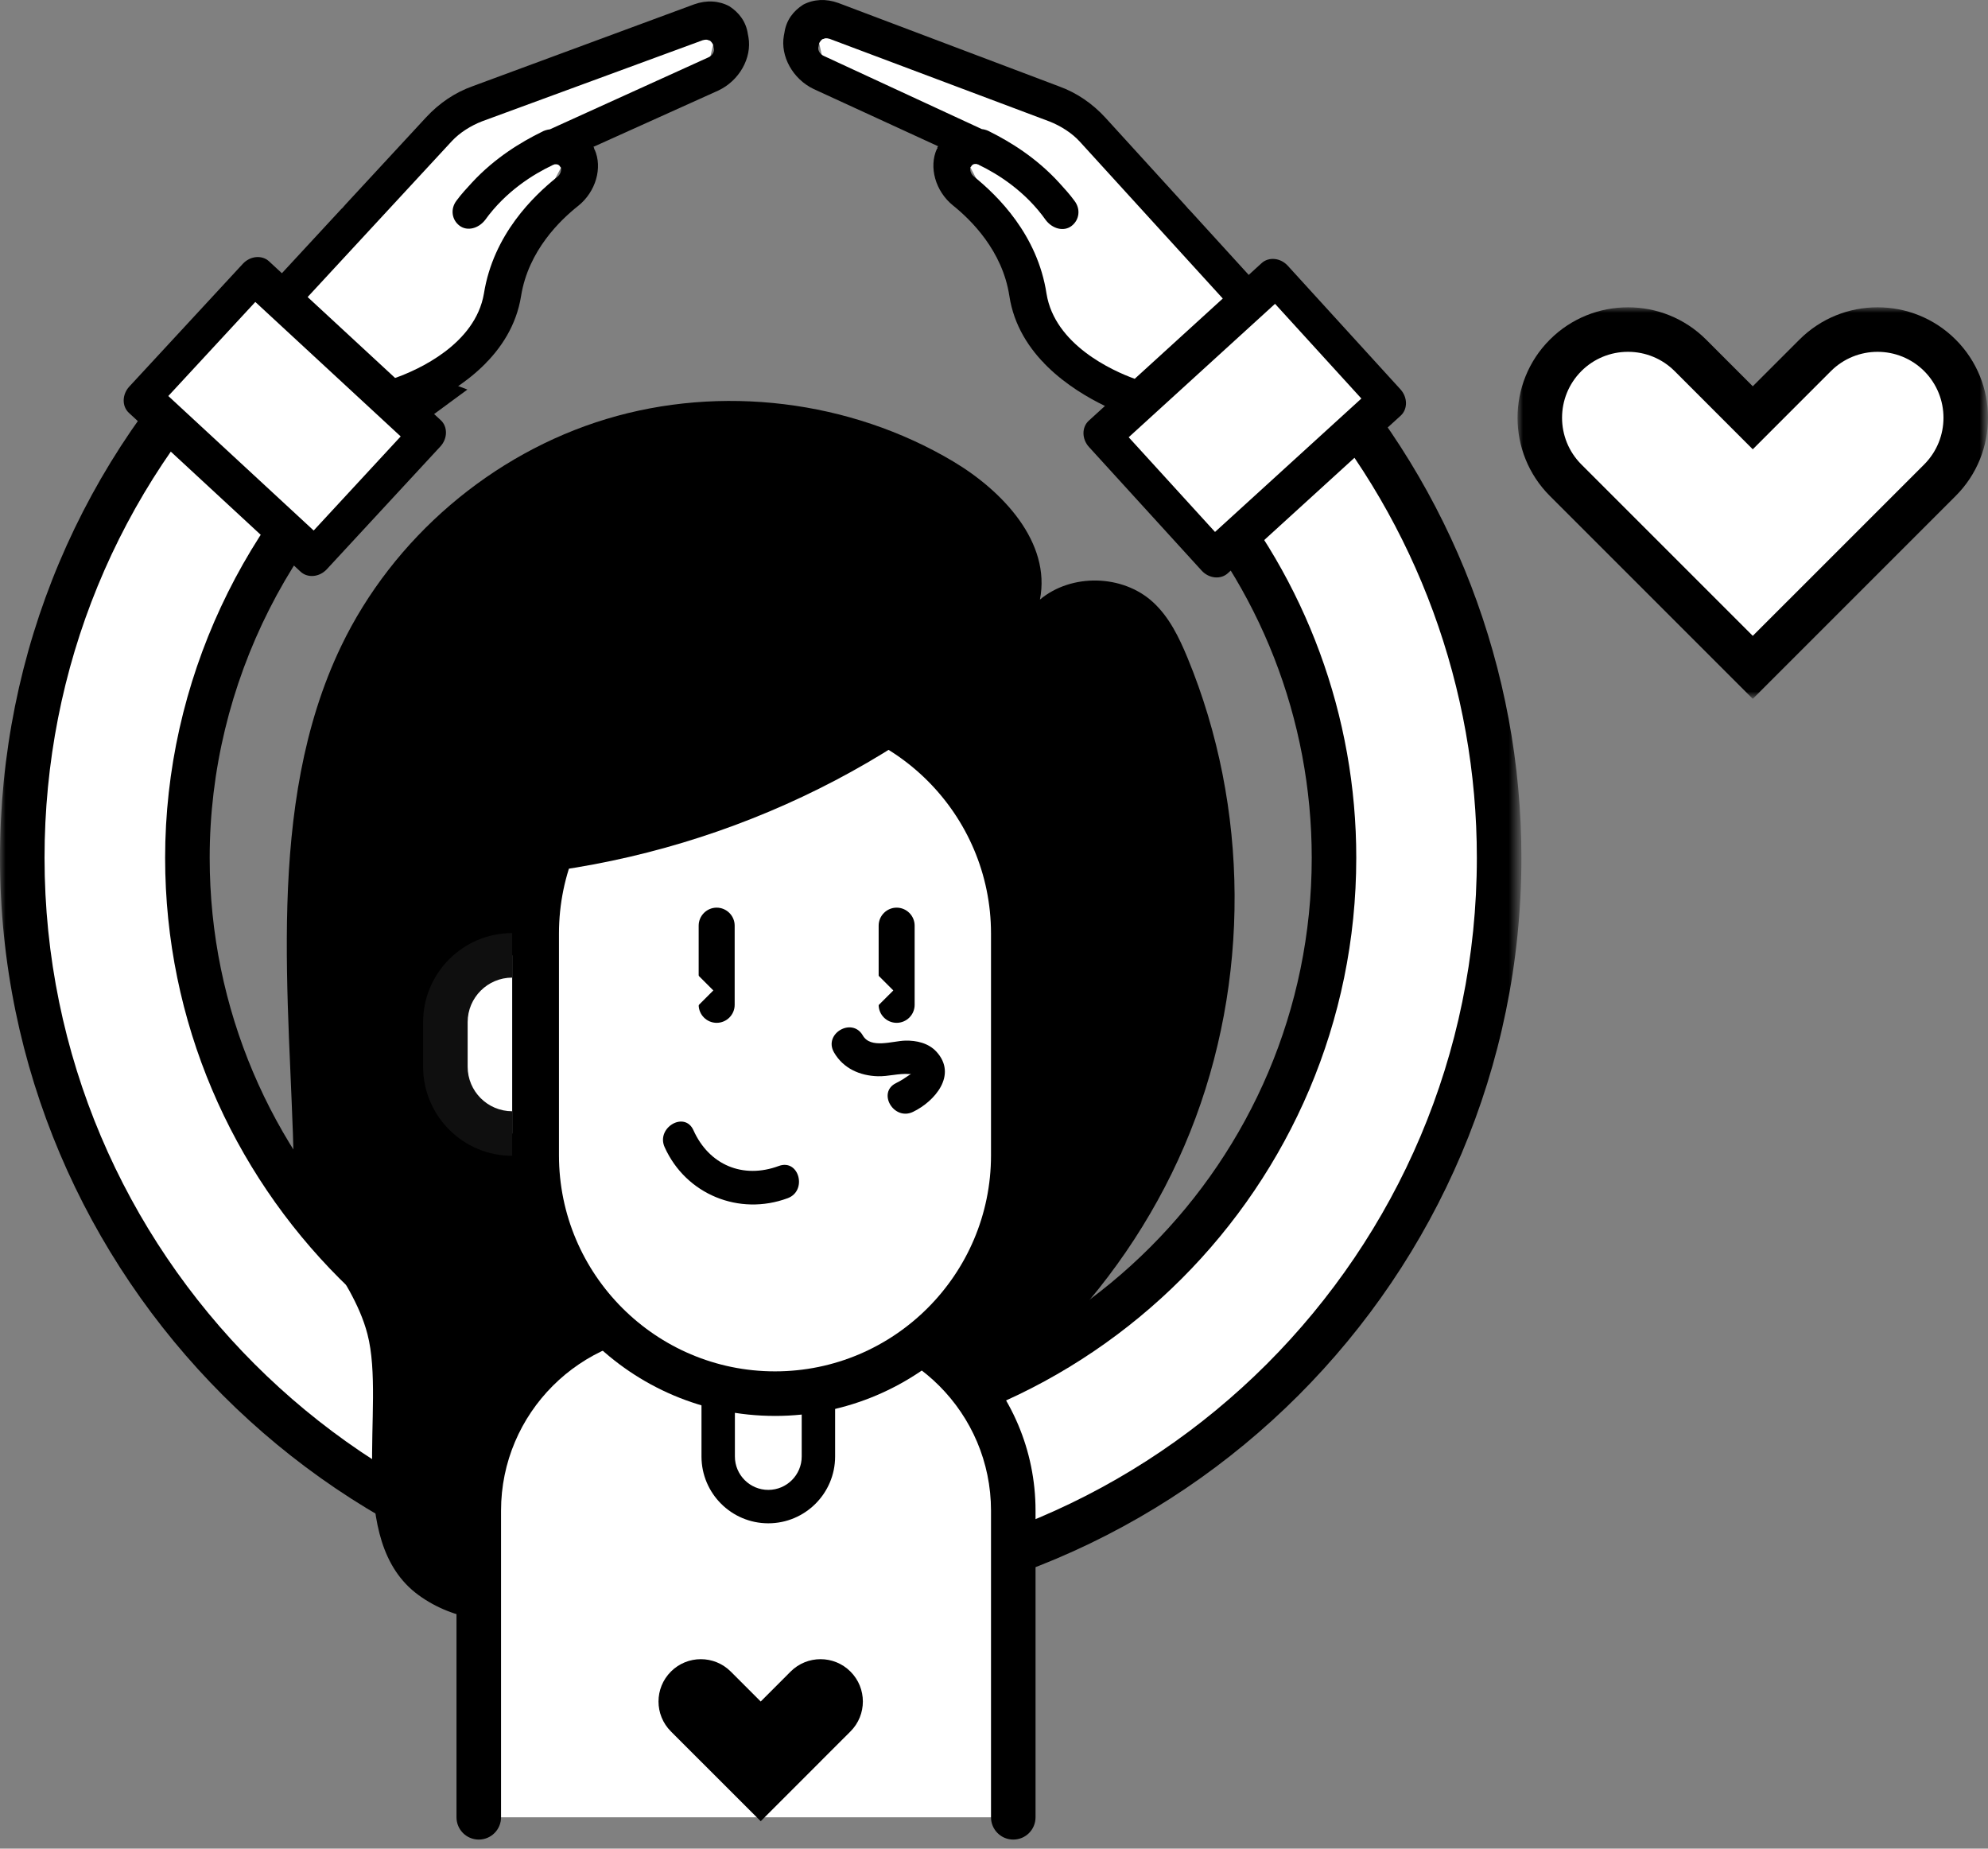 <?xml version="1.0" encoding="utf-8"?>
<!-- Generator: Adobe Illustrator 16.0.0, SVG Export Plug-In . SVG Version: 6.00 Build 0)  -->
<!DOCTYPE svg PUBLIC "-//W3C//DTD SVG 1.1//EN" "http://www.w3.org/Graphics/SVG/1.1/DTD/svg11.dtd">
<svg version="1.1" id="Layer_1" xmlns="http://www.w3.org/2000/svg" xmlns:xlink="http://www.w3.org/1999/xlink" x="0px" y="0px"
	 width="178.529px" height="166px" viewBox="0 0 178.529 166" enable-background="new 0 0 178.529 166" xml:space="preserve">
<rect x="0" y="0" width="178.529" height="166" fill="#808080" stroke="none"/>
<path fill="#FFFFFF" d="M117.61,32.723l-11.426,9.475c8.443,9.166,13.613,21.39,13.613,34.831c0,28.434-23.053,51.478-51.489,51.478
	c-28.426,0-51.478-23.044-51.478-51.478c0-17.018,8.263-32.106,20.993-41.479l-15.812-5.96C9.671,41.627,2.001,58.426,2.001,77.03
	c0,36.623,29.692,66.307,66.307,66.307c36.624,0,66.318-29.685,66.318-66.308C134.626,59.986,128.179,44.464,117.61,32.723"/>
<g transform="translate(0 27.186)">
	<defs>
		<filter id="Adobe_OpacityMaskFilter" filterUnits="userSpaceOnUse" x="-0.001" y="0.083" width="136.628" height="118.068">
			<feColorMatrix  type="matrix" values="1 0 0 0 0  0 1 0 0 0  0 0 1 0 0  0 0 0 1 0"/>
		</filter>
	</defs>
	<mask maskUnits="userSpaceOnUse" x="-0.001" y="0.083" width="136.628" height="118.068" id="b">
		<g filter="url(#Adobe_OpacityMaskFilter)">
			<path id="a" fill="#FFFFFF" d="M0,0.084h136.626V118.15H0V0.084z"/>
		</g>
	</mask>
	<path mask="url(#b)" d="M22.51,4.73C10.563,16.834,4,32.803,4,49.842c0,35.46,28.849,64.31,64.309,64.31
		c35.465,0,64.317-28.85,64.317-64.31c0.006-15.21-5.395-29.927-15.24-41.522l-8.334,6.912c8.235,9.651,12.754,21.924,12.745,34.61
		c0,29.49-23.995,53.48-53.488,53.48c-29.488,0-53.48-23.99-53.48-53.48c0-15.721,7.035-30.738,18.98-40.853L22.51,4.73L22.51,4.73z
		 M68.309,118.15c-37.665,0-68.31-30.645-68.31-68.308C0,31.294,7.323,13.938,20.616,0.973l0.912-0.89l20.448,7.71L39.01,9.975
		c-12.635,9.304-20.18,24.207-20.18,39.868c0,27.282,22.198,49.478,49.48,49.478c27.288,0,49.488-22.194,49.488-49.478
		c0-12.428-4.646-24.317-13.083-33.477l-1.428-1.548l14.526-12.046l1.285,1.427c11.291,12.521,17.536,28.785,17.529,45.644
		C136.627,87.507,105.98,118.151,68.309,118.15L68.309,118.15z"/>
</g>
<path d="M80.264,72.07c-7.145,2.53-3.29-2.104-10.434,0.427c-8.022,2.842-11.671,7.523-16.834,14.29
	c-6.04,7.917,7.477,14.029-3.191,28.604c15.713,1.019,6.154,13.141,5.59,20.36c-0.306,3.906-3.033,7.483-6.665,8.952
	c-3.632,1.47-7.995,0.838-11.155-1.479c-6.67-4.886-2.865-16.875-4.58-23.438c-1.42-5.444-6.492-9.54-6.61-15.165
	c-0.307-14.616-2.653-32.23,4.255-46.606c4.659-9.695,13.52-17.281,23.816-20.391c10.298-3.11,21.875-1.697,31.123,3.799
	c4.488,2.667,8.818,7.293,7.81,12.416c2.832-2.367,7.418-2.266,10.144,0.223c1.468,1.34,2.36,3.19,3.119,5.028
	c5.546,13.445,5.629,29.054,0.225,42.558c-5.403,13.504-16.23,24.748-29.52,30.656C74.175,108.79,69.392,93.162,80.264,72.07"/>
<path fill="#FFFFFF" d="M42.996,163.186v-27.537c0-9.824,8.038-17.861,17.862-17.861h12.277c9.824,0,17.861,8.037,17.861,17.861
	v27.537"/>
<path d="M90.996,165.186c-1.104,0-2-0.895-2-2v-27.537c0-8.746-7.115-15.861-15.86-15.861H60.857
	c-8.746,0-15.862,7.115-15.862,15.861v27.537c0,1.105-0.896,2-2,2s-2-0.895-2-2v-27.537c0-10.951,8.91-19.861,19.862-19.861h12.277
	c10.951,0,19.861,8.91,19.861,19.861v27.537C92.995,164.291,92.1,165.186,90.996,165.186"/>
<path fill="#FFFFFF" d="M68.996,135.287c-2.482-0.008-4.493-2.018-4.5-4.5v-11.001c0.006-2.482,2.018-4.493,4.5-4.5
	c2.476,0,4.5,2.024,4.5,4.5v11C73.496,133.262,71.472,135.286,68.996,135.287"/>
<path d="M68.996,116.787c-1.654,0-3,1.346-3,2.999v11c0,1.655,1.346,3,3,3c1.654,0,3-1.345,3-3v-11
	C71.994,118.13,70.652,116.787,68.996,116.787 M68.996,136.786c-3.309,0-6-2.69-6-6v-11c0.003-3.312,2.688-5.997,6-6
	c3.31,0,6,2.692,6,6v11C74.996,134.096,72.306,136.786,68.996,136.786"/>
<path fill="#FFFFFF" d="M69.597,125.143c-11.818,0-21.4-9.58-21.4-21.399V83.83c0-11.818,9.582-21.399,21.4-21.399
	c11.818,0,21.399,9.581,21.399,21.4v19.913c0,11.818-9.581,21.4-21.4,21.4"/>
<path d="M69.597,64.43c-10.697,0-19.4,8.702-19.4,19.4v19.913c0,10.696,8.703,19.399,19.4,19.399
	c10.697,0,19.399-8.703,19.399-19.399V83.83C88.996,73.133,80.294,64.431,69.597,64.43 M69.596,127.143
	c-12.901,0-23.398-10.496-23.398-23.398V83.83c0-12.902,10.497-23.399,23.399-23.399c12.902,0,23.399,10.497,23.399,23.4v19.913
	c0,12.902-10.497,23.4-23.4,23.4"/>
<path d="M64.36,91.846c-0.892-0.002-1.615-0.724-1.617-1.615v-7.112c0-0.888,0.727-1.616,1.616-1.616
	c0.89,0,1.617,0.728,1.617,1.616v7.112C65.974,91.122,65.251,91.844,64.36,91.846 M80.522,91.846
	c-0.892-0.002-1.614-0.725-1.616-1.615v-7.112c0-0.888,0.727-1.616,1.616-1.616c0.89,0,1.616,0.728,1.616,1.616v7.112
	C82.136,91.121,81.414,91.844,80.522,91.846"/>
<path fill="#FFFFFF" d="M61.773,91.223l-2.285-2.285l2.285-2.285l2.286,2.285L61.773,91.223z M77.936,91.223l-2.286-2.285
	l2.286-2.285l2.286,2.285L77.936,91.223z"/>
<path d="M74.894,94.496c0.825,1.438,2.313,2.1,3.932,2.146c0.94,0.028,1.88-0.272,2.819-0.199c0.398,0.029,0.273-0.09,0.025,0.082
	c-0.388,0.27-0.752,0.513-1.19,0.725c-1.737,0.84-0.219,3.427,1.514,2.59c1.953-0.941,4.002-3.316,2.106-5.396
	c-0.71-0.78-1.797-1.028-2.82-1c-1.118,0.029-3.099,0.755-3.796-0.463C76.524,91.309,73.932,92.816,74.894,94.496 M59.685,103.007
	c1.908,4.248,6.694,6.2,11.05,4.586c1.795-0.663,1.018-3.565-0.798-2.893c-3.216,1.192-6.262-0.089-7.662-3.208
	C61.485,99.734,58.9,101.258,59.685,103.007 M86.052,62.995C72.186,73.715,54.539,79.44,37.02,78.903
	c6.073-6.516,12.322-13.168,20.275-17.18c7.952-4.013,18.092-4.908,25.48,0.069"/>
<path fill="#FFFFFF" d="M45.996,101.787c-3.3,0-6-2.7-6-6v-4.001c0-3.3,2.7-6,6-6"/>
<path fill="#0F0F0F" d="M45.996,103.787c-4.41,0-8-3.59-8-8v-4.001c0-4.411,3.59-8,8-8v4c-2.206,0-4,1.795-4,4v4
	c0,2.207,1.794,4,4,4V103.787L45.996,103.787z"/>
<path fill="#FFFFFF" d="M124.074,36.221l-8.437-9.905l-0.965-1.133l-2.92,1.822l-5.03-8.262l-8.887-7.888l-5.474-2.5L80.704,4.079
	l-6.92-2.823l-0.219,2.608l0.684,3.145l11.055,5.894l1.838,2.118l3.826,7.347l2.695,10.145l7.971,4l-2.46,2.194l10.267,11.522
	L124.074,36.221z"/>
<path d="M73.973,3.493c0.058-0.053,0.233-0.095,0.527-0.006l19.758,7.425c1,0.396,2.002,1.028,2.712,1.807l12.84,14.087
	l-7.908,7.209c-2.058-0.74-7.178-3.085-7.92-7.637c-0.81-5.325-4.414-8.814-6.48-10.495c-0.274-0.195-0.414-0.529-0.36-0.862
	l0.06-0.053c0.115-0.224,0.29-0.265,0.525-0.242c0.059,0.066,0.117,0.013,0.176,0.078c1.707,0.82,4.182,2.368,6.02,4.97
	c0.594,0.767,1.593,1.045,2.292,0.527c0.699-0.518,0.866-1.502,0.274-2.27c-0.415-0.572-0.89-1.092-1.363-1.611
	c-2.071-2.272-4.427-3.69-6.193-4.575c-0.234-0.137-0.495-0.224-0.765-0.254L73.986,5.026c-0.353-0.154-0.591-0.531-0.477-0.873
	l0.057-0.29C73.739,3.587,73.855,3.481,73.973,3.493z M114.503,27.282l7.753,8.504l-13.143,11.98l-7.752-8.503L114.503,27.282
	L114.503,27.282z M70.452,2.9l-0.056,0.288c-0.336,1.852,0.795,3.91,2.679,4.809l11.18,5.14c-0.057,0.053-0.116,0.106-0.056,0.17
	l-0.06,0.054c-0.747,1.633-0.142,3.815,1.452,5.096c1.594,1.28,4.43,4.044,5.052,8.112c0.809,5.325,5.523,8.397,8.585,9.885
	l-1.454,1.325c-0.64,0.583-0.631,1.645,0.02,2.359l10.118,11.1c0.652,0.715,1.708,0.822,2.347,0.239l15.528-14.154
	c0.64-0.583,0.63-1.644-0.02-2.36l-10.12-11.1c-0.65-0.714-1.706-0.821-2.346-0.238l-1.163,1.06L99.297,10.598
	c-1.183-1.297-2.598-2.266-4.185-2.84L75.29,0.269c-1.116-0.407-2.228-0.343-3.162,0.15c-0.875,0.56-1.512,1.38-1.678,2.482
	L70.452,2.9z"/>
<path fill="#FFFFFF" d="M13.293,35.982l8.51-9.843l0.973-1.126l2.908,1.844l5.09-8.224l8.944-7.824l5.492-2.46l11.688-4.19
	l6.942-2.772l0.199,2.609l-0.707,3.14l-11.099,5.813l-1.853,2.104l-3.879,7.32l-2.77,10.125l-8.001,3.94l2.445,2.213L27.823,50.097
	L13.293,35.982z"/>
<path d="M64.04,3.996l0.053,0.29c0.111,0.343-0.129,0.718-0.484,0.869l-14.229,6.46c-0.236,0.023-0.529,0.11-0.767,0.249
	c-1.772,0.873-4.139,2.274-6.227,4.53c-0.477,0.516-0.954,1.032-1.373,1.6c-0.599,0.764-0.439,1.75,0.256,2.273
	s1.696,0.252,2.294-0.51c1.86-2.588,4.345-4.117,6.058-4.926c0.06-0.064,0.117-0.012,0.177-0.076c0.235-0.022,0.41,0.02,0.524,0.245
	l0.058,0.054c0.052,0.332-0.09,0.665-0.365,0.858c-2.08,1.668-5.71,5.129-6.557,10.448c-0.776,4.547-5.913,6.856-7.977,7.579
	l-7.855-7.267L40.57,12.68c0.716-0.774,1.723-1.4,2.726-1.788l19.811-7.28c0.295-0.086,0.47-0.043,0.53,0.01
	C63.753,3.611,63.868,3.719,64.04,3.996z M35.983,39.19l-7.814,8.448L15.115,35.56l7.814-8.446L35.983,39.19L35.983,39.19z
	 M65.5,0.562c-0.93-0.501-2.042-0.573-3.162-0.173L42.466,7.733c-1.592,0.562-3.014,1.52-4.207,2.809L25.315,24.535l-1.155-1.07
	c-0.636-0.587-1.692-0.488-2.349,0.22l-10.2,11.028c-0.656,0.71-0.673,1.77-0.037,2.358l15.423,14.268
	c0.636,0.588,1.692,0.488,2.35-0.221l10.2-11.026c0.655-0.71,0.672-1.771,0.036-2.36l-1.444-1.335
	c3.072-1.465,7.81-4.502,8.657-9.821c0.651-4.064,3.51-6.806,5.111-8.075c1.604-1.27,2.224-3.447,1.488-5.085l-0.057-0.054
	c0.06-0.064,0.002-0.117-0.056-0.171L64.5,8.133c1.891-0.884,3.037-2.935,2.715-4.788l-0.055-0.29
	C67.002,1.952,66.371,1.128,65.5,0.562z"/>
<path fill="#FFFFFF" d="M168.61,48.72l-11.205,11.205L146.2,48.72l-5.603-5.603c-3.051-3.139-2.979-8.156,0.16-11.207
	c3.075-2.989,7.971-2.989,11.046,0l5.603,5.604l5.602-5.604c3.096-3.093,8.112-3.093,11.207,0c3.093,3.095,3.093,8.111,0,11.207
	L168.61,48.72L168.61,48.72z"/>
<g transform="translate(136 27.186)">
	<defs>
		<filter id="Adobe_OpacityMaskFilter_1_" filterUnits="userSpaceOnUse" x="0.279" y="0.408" width="42.25" height="35.159">
			<feColorMatrix  type="matrix" values="1 0 0 0 0  0 1 0 0 0  0 0 1 0 0  0 0 0 1 0"/>
		</filter>
	</defs>
	<mask maskUnits="userSpaceOnUse" x="0.279" y="0.408" width="42.25" height="35.159" id="d">
		<g filter="url(#Adobe_OpacityMaskFilter_1_)">
			<path id="c" fill="#FFFFFF" d="M0.28,0.409h42.249v35.158H0.279L0.28,0.409z"/>
		</g>
	</mask>
	<path mask="url(#d)" d="M10.2,4.406C8.629,4.403,7.121,5.026,6.011,6.138c-2.311,2.315-2.311,6.064,0,8.38L21.405,29.91
		L36.8,14.517c2.309-2.316,2.309-6.063,0-8.379c-2.315-2.309-6.062-2.309-8.378,0l-7.017,7.02l-7.017-7.02
		C13.278,5.027,11.771,4.403,10.2,4.406z M21.405,35.567L3.182,17.345c-3.87-3.869-3.87-10.166,0-14.035
		c3.872-3.869,10.167-3.868,14.035,0l4.188,4.19l4.19-4.19c3.867-3.868,10.163-3.87,14.033,0c3.868,3.87,3.868,10.166,0,14.035
		L21.405,35.567z"/>
</g>
<path d="M73.689,158.163l-5.375,5.375l-5.376-5.375l-2.688-2.688c-1.484-1.483-1.485-3.889-0.001-5.373c0-0.001,0-0.001,0.001-0.002
	c1.483-1.484,3.89-1.484,5.374-0.002c0,0.001,0.001,0.002,0.002,0.002l2.688,2.688L71,150.1c1.484-1.484,3.891-1.484,5.375,0
	s1.485,3.891,0,5.375l0,0l-2.689,2.688H73.689z"/>
</svg>
